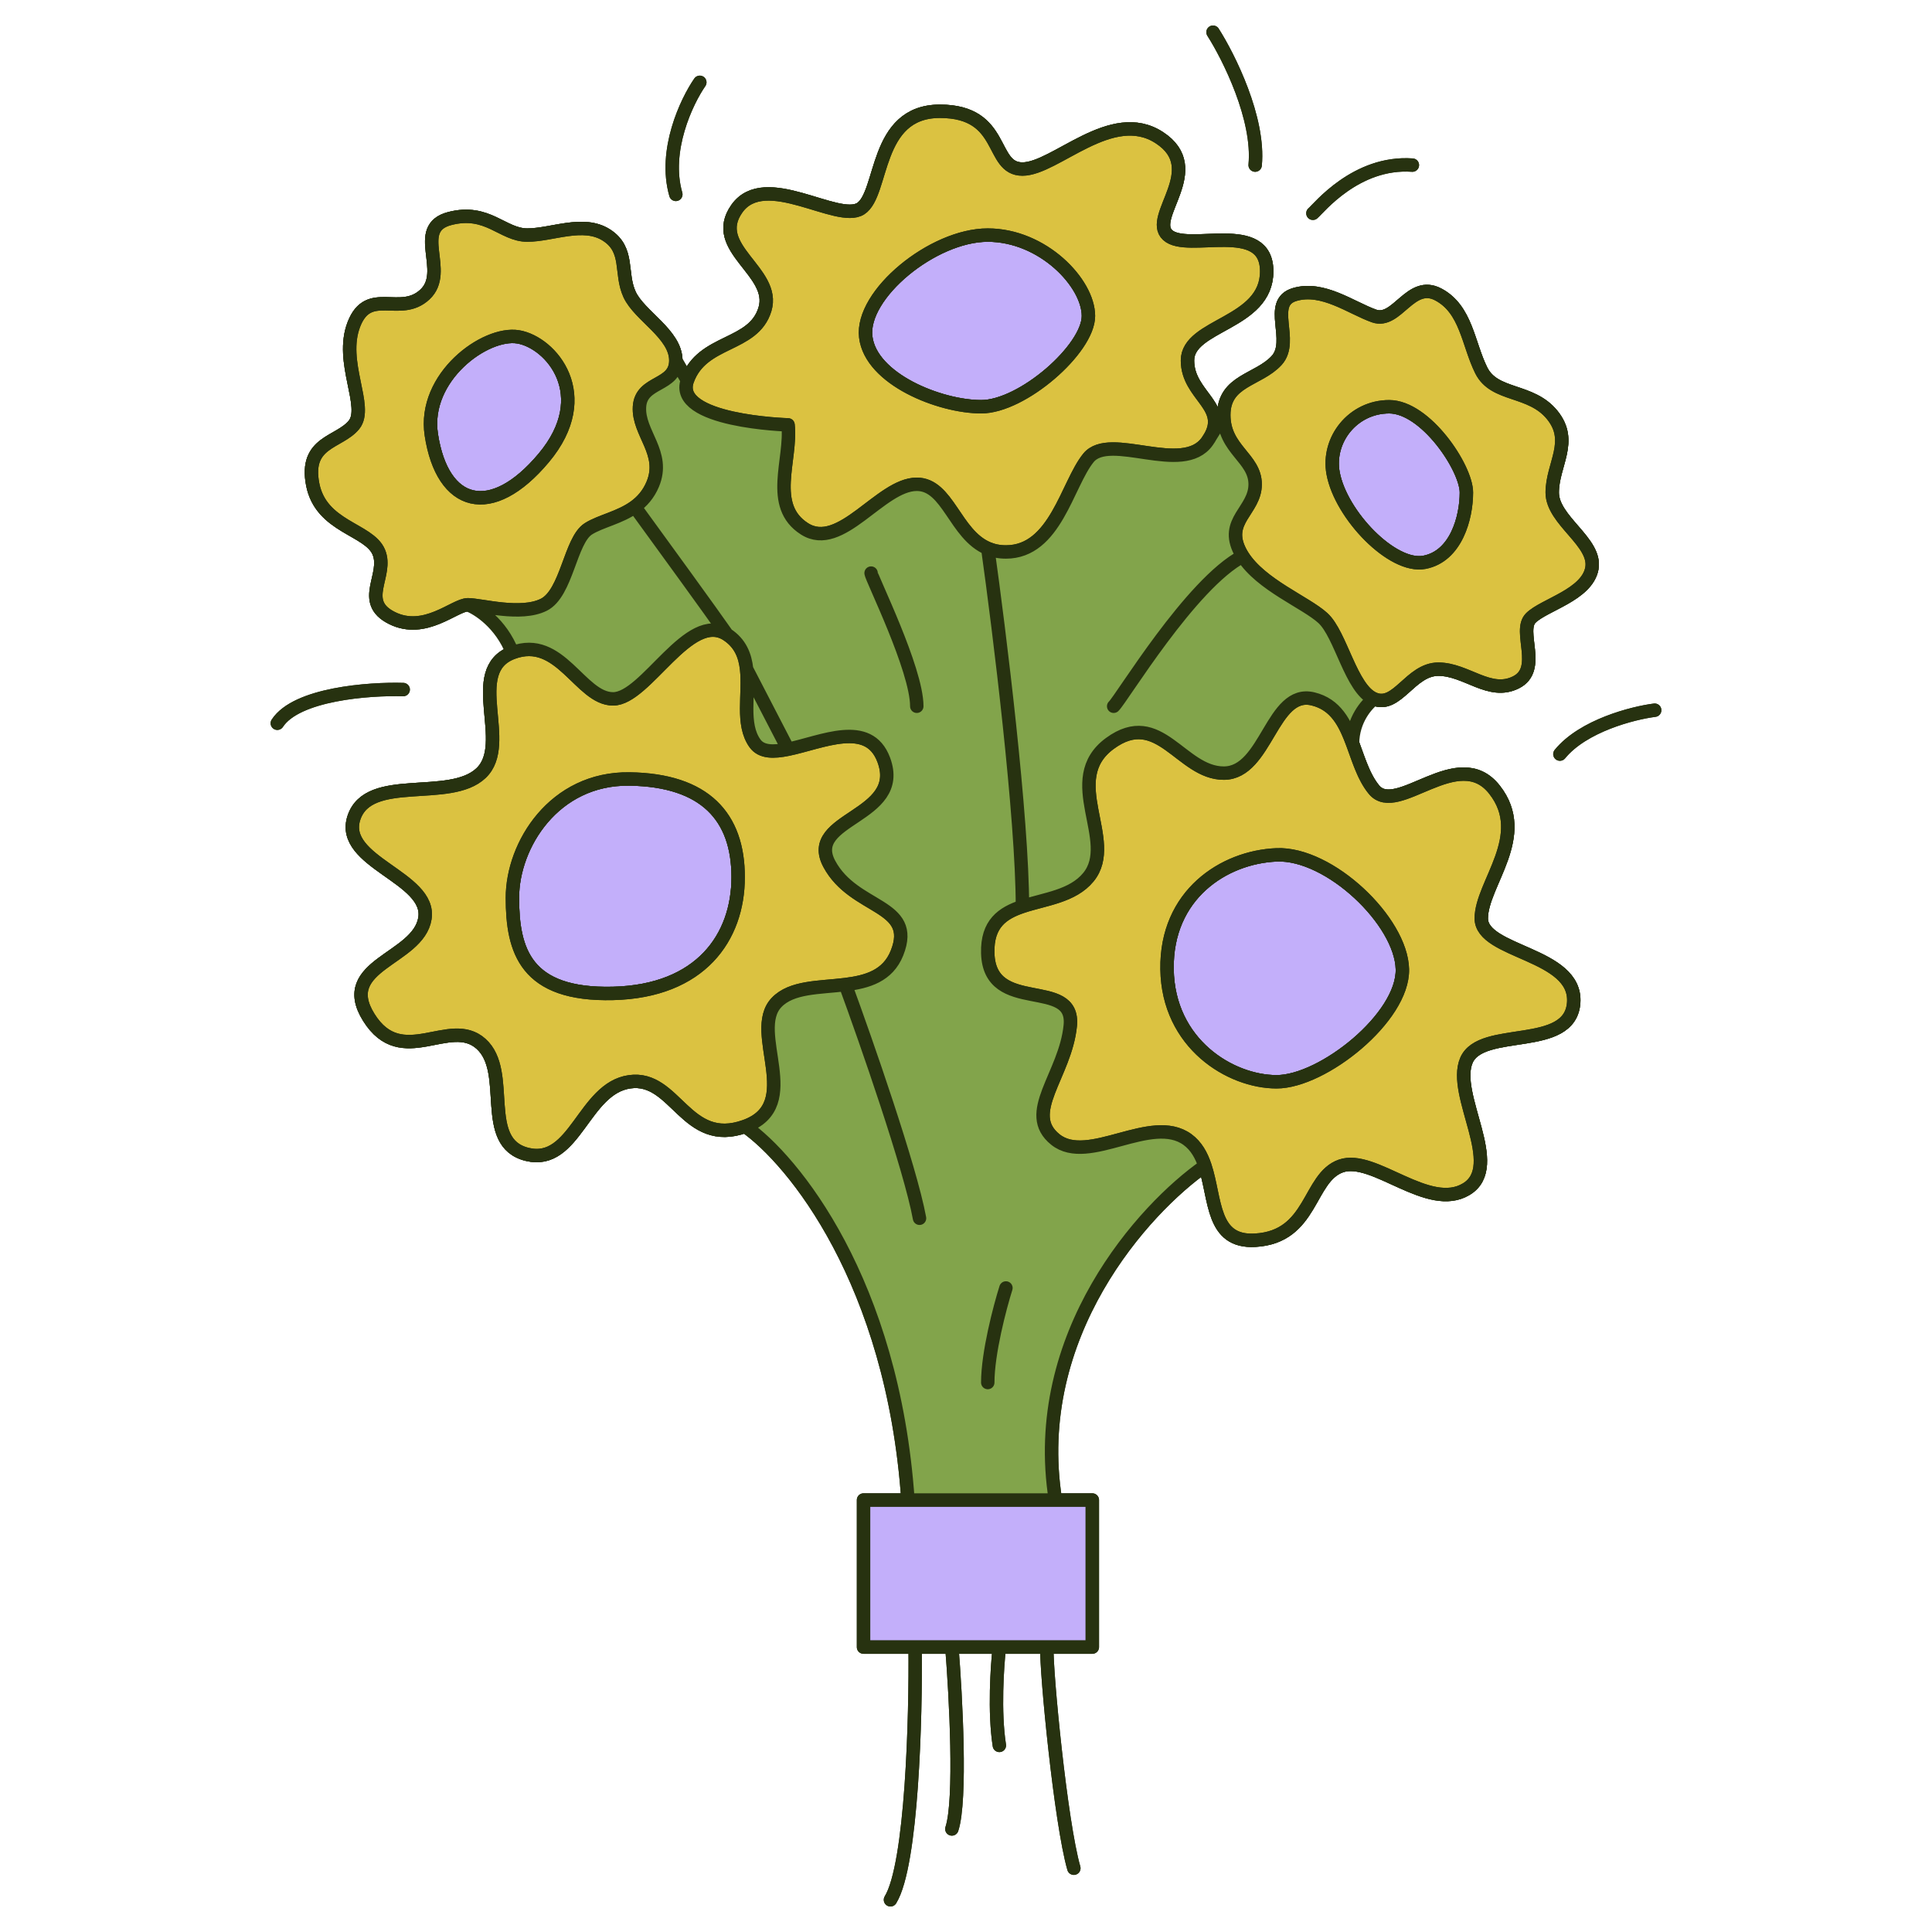 <svg width="72" height="72" viewBox="0 0 72 72" fill="none" xmlns="http://www.w3.org/2000/svg">
<path d="M39.333 55.901H33.837H32.181V61.383H34.104H35.473H37.243H39.014H40.708V55.901H39.333Z" fill="#C3AFFA"/>
<path d="M23.463 29.03C20.648 28.989 19.096 31.489 19.096 33.456C19.096 35.424 19.581 37.104 22.848 37.022C26.115 36.94 27.509 34.932 27.509 32.688C27.509 30.444 26.279 29.071 23.463 29.03Z" fill="#C3AFFA"/>
<path d="M47.575 31.858C45.607 31.94 43.451 33.341 43.492 36.12C43.533 38.9 45.853 40.315 47.575 40.315C49.298 40.315 52.304 37.916 52.263 36.12C52.222 34.325 49.544 31.776 47.575 31.858Z" fill="#C3AFFA"/>
<path d="M51.771 15.158C50.419 15.158 49.451 16.39 49.681 17.636C49.968 19.194 51.894 21.185 53.083 20.956C54.271 20.728 54.649 19.281 54.649 18.356C54.649 17.431 53.124 15.158 51.771 15.158Z" fill="#C3AFFA"/>
<path d="M32.263 12.554C32.075 10.975 34.761 8.761 36.811 8.761C38.861 8.761 40.563 10.544 40.563 11.775C40.563 13.005 38.103 15.158 36.566 15.158C35.029 15.158 32.451 14.134 32.263 12.554Z" fill="#C3AFFA"/>
<path d="M19.312 12.554C18.082 12.35 15.746 14.054 16.074 16.202C16.484 18.887 18.308 19.402 20.265 17.064C22.221 14.727 20.541 12.759 19.312 12.554Z" fill="#C3AFFA"/>
<path d="M27.093 23.646C25.678 22.723 24.079 26.045 22.848 26.045C21.618 26.045 20.88 23.646 19.096 24.322C17.312 24.999 19.096 27.705 17.927 28.812C16.759 29.92 13.745 28.812 13.191 30.473C12.638 32.134 16.082 32.688 15.836 34.226C15.59 35.763 12.515 35.948 13.745 37.916C14.975 39.884 16.759 37.854 17.927 38.9C19.096 39.946 17.866 42.59 19.65 43.021C21.434 43.452 21.741 40.56 23.463 40.315C25.186 40.069 25.555 42.775 27.769 41.975M27.093 23.646C26.551 22.866 24.576 20.148 23.657 18.887M27.093 23.646C27.589 23.97 27.767 24.429 27.824 24.938M27.769 41.975C29.983 41.176 27.892 38.469 28.938 37.362C29.501 36.767 30.545 36.812 31.504 36.693M27.769 41.975C29.557 43.222 33.273 47.752 33.837 55.901M23.657 18.887C23.927 18.69 24.165 18.428 24.325 18.048C24.817 16.879 23.771 16.142 23.832 15.158C23.894 14.174 25.185 14.419 25.186 13.435C25.186 12.451 23.832 11.775 23.463 10.975C23.094 10.175 23.463 9.314 22.602 8.761C21.741 8.207 20.573 8.761 19.65 8.761C18.727 8.761 18.174 7.776 16.759 8.145C15.344 8.514 16.759 10.114 15.836 10.975C14.914 11.835 13.745 10.668 13.191 12.082C12.638 13.496 13.745 15.158 13.191 15.834C12.638 16.51 11.346 16.449 11.653 18.048C11.961 19.647 13.745 19.709 14.114 20.57C14.483 21.431 13.376 22.416 14.606 23.031C15.836 23.646 16.943 22.538 17.435 22.538C17.927 22.538 19.404 22.968 20.265 22.538C21.126 22.108 21.249 20.14 21.926 19.709C22.383 19.419 23.092 19.296 23.657 18.887ZM27.824 24.938C27.93 25.879 27.619 26.986 28.138 27.705C28.377 28.036 28.829 28.032 29.368 27.921M27.824 24.938L29.368 27.921M29.368 27.921C30.634 27.661 32.375 26.81 32.936 28.32C33.736 30.473 29.983 30.473 30.906 32.195C31.829 33.918 34.166 33.672 33.428 35.517C33.087 36.369 32.327 36.591 31.504 36.693M31.504 36.693C32.282 38.812 33.923 43.521 34.268 45.401M33.837 55.901H39.333M33.837 55.901H32.181V61.383H34.104M15.026 25.698C13.76 25.66 11.049 25.859 10.335 26.953M26.08 3.068C25.587 3.78 24.717 5.612 25.186 7.244M32.463 21.357C32.463 21.521 34.166 24.936 34.166 26.32M41.503 26.32C41.799 26.045 44.375 21.746 46.314 20.728M46.314 20.728C46.281 20.676 46.25 20.624 46.222 20.57C45.607 19.402 46.776 19.032 46.776 18.048C46.776 17.064 45.607 16.757 45.607 15.465C45.607 14.174 46.899 14.173 47.575 13.435C48.252 12.697 47.206 11.282 48.252 10.975C49.298 10.668 50.343 11.467 51.204 11.775C52.066 12.082 52.558 10.421 53.603 10.975C54.649 11.529 54.711 12.82 55.203 13.805C55.695 14.789 57.048 14.481 57.847 15.465C58.647 16.449 57.847 17.311 57.847 18.356C57.847 19.402 59.508 20.201 59.324 21.186C59.139 22.17 57.54 22.538 57.048 23.031C56.556 23.523 57.479 24.938 56.494 25.43C55.51 25.922 54.649 24.938 53.603 24.938C52.558 24.938 52.066 26.414 51.204 26.045C50.343 25.675 49.974 23.646 49.298 23.031C48.652 22.444 46.998 21.8 46.314 20.728ZM36.811 20.438C37.009 20.522 37.231 20.57 37.488 20.57C39.333 20.57 39.764 18.049 40.563 17.064C41.363 16.08 44.078 17.741 44.992 16.449C45.905 15.158 44.254 14.789 44.254 13.435C44.254 12.082 47.206 12.082 47.206 10.114C47.206 8.146 44.254 9.437 43.516 8.761C42.778 8.084 44.992 6.3 43.208 5.132C41.424 3.963 39.333 6.3 38.103 6.3C36.873 6.3 37.488 4.147 35.027 4.147C32.567 4.147 32.936 7.223 32.075 7.776C31.213 8.33 28.507 6.3 27.462 7.776C26.416 9.253 28.938 10.114 28.507 11.529C28.076 12.943 26.17 12.636 25.616 14.174C25.062 15.711 29.368 15.834 29.368 15.834C29.512 17.126 28.63 18.849 29.983 19.709C31.337 20.57 32.813 18.048 34.166 18.048C35.332 18.048 35.584 19.919 36.811 20.438ZM36.811 20.438C37.242 23.507 38.103 30.472 38.103 33.78M38.103 33.78C38.938 33.501 39.976 33.406 40.563 32.688C41.67 31.335 39.517 29.058 41.363 27.705C43.208 26.353 44.008 28.812 45.607 28.812C47.206 28.812 47.391 25.675 48.928 26.045C50.467 26.414 50.343 28.383 51.204 29.428C52.066 30.473 54.341 27.706 55.695 29.428C57.048 31.15 55.203 32.934 55.203 34.226C55.203 35.517 58.77 35.517 58.647 37.362C58.524 39.208 55.203 38.224 54.649 39.516C54.095 40.807 56.064 43.452 54.649 44.313C53.234 45.175 51.204 43.021 49.974 43.452C48.744 43.883 48.928 46.097 46.776 46.22C45.146 46.313 45.314 44.679 44.905 43.452M38.103 33.78C37.363 34.028 36.782 34.42 36.811 35.517C36.872 37.854 40.071 36.379 39.886 38.224C39.702 40.069 38.103 41.484 39.333 42.468C40.563 43.452 42.901 41.484 44.254 42.468C44.582 42.707 44.773 43.059 44.905 43.452M45.206 1.2C45.798 2.129 46.942 4.419 46.776 6.153M48.928 7.948C49.137 7.776 50.53 6.005 52.635 6.153M61.665 26.467C60.849 26.571 59.001 27.043 58.133 28.103M44.905 43.452C42.637 45.034 38.349 49.738 39.333 55.901M39.333 55.901H40.708V61.383H39.014M37.488 47.999C37.262 48.717 36.811 50.425 36.811 51.523M34.104 61.383C34.133 63.976 33.989 69.491 33.185 70.8M34.104 61.383H35.473M40.019 69.623C39.531 67.929 38.985 62.33 39.014 61.383M39.014 61.383H37.243M35.473 61.383C35.621 63.197 35.829 67.092 35.473 68.16M35.473 61.383H37.243M37.243 61.383C37.162 62.085 37.048 63.8 37.243 65.046M19.312 12.554C18.082 12.35 15.746 14.054 16.074 16.202C16.484 18.887 18.308 19.402 20.265 17.064C22.221 14.727 20.541 12.759 19.312 12.554ZM32.263 12.554C32.075 10.975 34.761 8.761 36.811 8.761C38.861 8.761 40.563 10.544 40.563 11.775C40.563 13.005 38.103 15.158 36.566 15.158C35.029 15.158 32.451 14.134 32.263 12.554ZM51.771 15.158C50.419 15.158 49.451 16.39 49.681 17.636C49.968 19.194 51.894 21.185 53.083 20.956C54.271 20.728 54.649 19.281 54.649 18.356C54.649 17.431 53.124 15.158 51.771 15.158ZM23.463 29.03C20.648 28.989 19.096 31.489 19.096 33.456C19.096 35.424 19.581 37.104 22.848 37.022C26.115 36.94 27.509 34.932 27.509 32.688C27.509 30.444 26.279 29.071 23.463 29.03ZM47.575 31.858C45.607 31.94 43.451 33.341 43.492 36.12C43.533 38.9 45.853 40.315 47.575 40.315C49.298 40.315 52.304 37.916 52.263 36.12C52.222 34.325 49.544 31.776 47.575 31.858Z" stroke="#273210" stroke-width="0.5" stroke-linecap="round" stroke-linejoin="round"/>
<path fill-rule="evenodd" clip-rule="evenodd" d="M15.836 34.226C15.59 35.763 12.515 35.948 13.745 37.916C14.975 39.884 16.759 37.854 17.927 38.9C19.096 39.946 17.866 42.59 19.65 43.021C21.434 43.452 21.741 40.56 23.463 40.315C25.186 40.069 25.555 42.775 27.769 41.976C29.983 41.176 27.892 38.469 28.938 37.362C29.501 36.767 30.545 36.812 31.504 36.693C32.327 36.591 33.087 36.369 33.428 35.517C34.166 33.672 31.829 33.918 30.906 32.195C29.983 30.473 33.736 30.473 32.936 28.32C32.375 26.81 30.634 27.661 29.368 27.921C28.829 28.032 28.377 28.036 28.138 27.705C27.619 26.986 27.929 25.879 27.824 24.938C27.767 24.429 27.589 23.97 27.092 23.646C25.678 22.723 24.079 26.045 22.848 26.045C21.618 26.045 20.88 23.646 19.096 24.322C17.312 24.999 19.096 27.705 17.927 28.812C16.759 29.92 13.745 28.812 13.191 30.473C12.638 32.134 16.082 32.688 15.836 34.226ZM19.096 33.456C19.096 31.489 20.648 28.989 23.463 29.03C26.279 29.071 27.509 30.444 27.509 32.688C27.509 34.932 26.115 36.94 22.848 37.022C19.581 37.104 19.096 35.424 19.096 33.456Z" fill="#DBC241"/>
<path fill-rule="evenodd" clip-rule="evenodd" d="M17.435 22.538C17.927 22.538 19.404 22.968 20.265 22.538C21.126 22.108 21.249 20.14 21.925 19.709C22.383 19.419 23.092 19.296 23.657 18.887C23.927 18.69 24.165 18.428 24.324 18.048C24.817 16.879 23.771 16.142 23.832 15.158C23.894 14.174 25.185 14.419 25.186 13.435C25.186 12.451 23.832 11.775 23.463 10.975C23.094 10.175 23.463 9.314 22.602 8.761C21.741 8.207 20.573 8.761 19.65 8.761C18.727 8.761 18.174 7.776 16.759 8.145C15.344 8.514 16.759 10.114 15.836 10.975C14.914 11.835 13.745 10.668 13.191 12.082C12.638 13.496 13.745 15.158 13.191 15.834C12.638 16.51 11.346 16.449 11.653 18.048C11.961 19.647 13.745 19.709 14.114 20.57C14.483 21.431 13.376 22.416 14.606 23.031C15.836 23.646 16.943 22.538 17.435 22.538ZM16.074 16.202C15.746 14.054 18.082 12.35 19.312 12.554C20.541 12.759 22.221 14.727 20.265 17.064C18.308 19.402 16.484 18.887 16.074 16.202Z" fill="#DBC241"/>
<path fill-rule="evenodd" clip-rule="evenodd" d="M28.507 11.529C28.076 12.943 26.17 12.636 25.616 14.174C25.062 15.711 29.368 15.834 29.368 15.834C29.512 17.126 28.63 18.849 29.983 19.709C31.337 20.57 32.813 18.048 34.166 18.048C35.332 18.048 35.584 19.919 36.811 20.438C37.009 20.522 37.231 20.57 37.488 20.57C39.333 20.57 39.764 18.049 40.563 17.064C41.363 16.08 44.078 17.741 44.992 16.449C45.905 15.158 44.254 14.789 44.254 13.435C44.254 12.082 47.206 12.082 47.206 10.114C47.206 8.146 44.254 9.437 43.516 8.761C42.778 8.084 44.992 6.3 43.208 5.132C41.424 3.963 39.333 6.3 38.103 6.3C36.873 6.3 37.488 4.147 35.027 4.147C32.567 4.147 32.936 7.223 32.075 7.776C31.213 8.33 28.507 6.3 27.461 7.776C26.416 9.253 28.938 10.114 28.507 11.529ZM36.811 8.761C34.761 8.761 32.075 10.975 32.263 12.554C32.45 14.134 35.029 15.158 36.566 15.158C38.103 15.158 40.563 13.005 40.563 11.775C40.563 10.544 38.861 8.761 36.811 8.761Z" fill="#DBC241"/>
<path fill-rule="evenodd" clip-rule="evenodd" d="M47.575 13.435C46.899 14.173 45.607 14.174 45.607 15.465C45.607 16.757 46.776 17.064 46.776 18.048C46.776 19.032 45.607 19.402 46.222 20.57C46.25 20.624 46.281 20.676 46.314 20.728C46.998 21.8 48.652 22.444 49.297 23.031C49.974 23.646 50.343 25.675 51.204 26.045C52.066 26.414 52.558 24.938 53.603 24.938C54.649 24.938 55.51 25.922 56.494 25.43C57.479 24.938 56.556 23.523 57.048 23.031C57.54 22.538 59.139 22.17 59.324 21.186C59.508 20.201 57.847 19.402 57.847 18.356C57.847 17.311 58.647 16.449 57.847 15.465C57.048 14.481 55.695 14.789 55.203 13.805C54.71 12.82 54.649 11.529 53.603 10.975C52.558 10.421 52.066 12.082 51.204 11.775C50.343 11.467 49.297 10.668 48.252 10.975C47.206 11.282 48.252 12.697 47.575 13.435ZM49.681 17.636C49.451 16.39 50.419 15.158 51.771 15.158C53.124 15.158 54.649 17.431 54.649 18.356C54.649 19.281 54.271 20.728 53.083 20.956C51.894 21.185 49.968 19.194 49.681 17.636Z" fill="#DBC241"/>
<path fill-rule="evenodd" clip-rule="evenodd" d="M48.928 26.045C47.391 25.675 47.206 28.812 45.607 28.812C44.008 28.812 43.208 26.353 41.363 27.705C39.517 29.058 41.67 31.335 40.563 32.688C39.976 33.406 38.938 33.501 38.103 33.78C37.363 34.028 36.782 34.42 36.811 35.517C36.872 37.854 40.071 36.379 39.886 38.224C39.702 40.069 38.103 41.484 39.333 42.468C40.563 43.452 42.901 41.484 44.254 42.468C44.582 42.707 44.773 43.059 44.904 43.452C45.314 44.679 45.146 46.313 46.776 46.22C48.928 46.097 48.744 43.883 49.974 43.452C51.204 43.021 53.234 45.175 54.649 44.313C56.064 43.452 54.095 40.807 54.649 39.516C55.203 38.224 58.524 39.208 58.647 37.362C58.77 35.517 55.203 35.517 55.203 34.226C55.203 32.934 57.048 31.15 55.695 29.428C54.341 27.706 52.066 30.473 51.204 29.428C50.343 28.383 50.467 26.414 48.928 26.045ZM43.492 36.12C43.451 33.341 45.607 31.94 47.575 31.858C49.544 31.776 52.222 34.325 52.263 36.12C52.304 37.916 49.297 40.315 47.575 40.315C45.853 40.315 43.533 38.9 43.492 36.12Z" fill="#DBC241"/>
<path d="M36.811 20.438C37.009 20.522 37.231 20.57 37.488 20.57C39.333 20.57 39.764 18.049 40.563 17.064C41.363 16.08 44.078 17.741 44.992 16.449C45.905 15.158 44.254 14.789 44.254 13.435C44.254 12.082 47.206 12.082 47.206 10.114C47.206 8.146 44.254 9.437 43.516 8.761C42.778 8.084 44.992 6.3 43.208 5.132C41.424 3.963 39.333 6.3 38.103 6.3C36.873 6.3 37.488 4.147 35.027 4.147C32.567 4.147 32.936 7.223 32.075 7.776C31.213 8.33 28.507 6.3 27.461 7.776C26.416 9.253 28.938 10.114 28.507 11.529C28.076 12.943 26.17 12.636 25.616 14.174C25.062 15.711 29.368 15.834 29.368 15.834C29.512 17.126 28.63 18.849 29.983 19.709C31.337 20.57 32.813 18.048 34.166 18.048C35.332 18.048 35.584 19.919 36.811 20.438ZM36.811 20.438C37.242 23.507 38.103 30.472 38.103 33.78M38.103 33.78C38.938 33.501 39.976 33.406 40.563 32.688C41.67 31.335 39.517 29.058 41.363 27.705C43.208 26.353 44.008 28.812 45.607 28.812C47.206 28.812 47.391 25.675 48.928 26.045C50.467 26.414 50.343 28.383 51.204 29.428C52.066 30.473 54.341 27.706 55.695 29.428C57.048 31.15 55.203 32.934 55.203 34.226C55.203 35.517 58.77 35.517 58.647 37.362C58.524 39.208 55.203 38.224 54.649 39.516C54.095 40.807 56.064 43.452 54.649 44.313C53.234 45.175 51.204 43.021 49.974 43.452C48.744 43.883 48.928 46.097 46.776 46.22C45.146 46.313 45.314 44.679 44.904 43.452C44.773 43.059 44.582 42.707 44.254 42.468C42.901 41.484 40.563 43.452 39.333 42.468C38.103 41.484 39.702 40.069 39.886 38.224C40.071 36.379 36.872 37.854 36.811 35.517C36.782 34.42 37.363 34.028 38.103 33.78ZM13.745 37.916C12.515 35.948 15.59 35.763 15.836 34.226C16.082 32.688 12.638 32.134 13.191 30.473C13.745 28.812 16.759 29.92 17.927 28.812C19.096 27.705 17.312 24.999 19.096 24.322C20.88 23.646 21.618 26.045 22.848 26.045C24.079 26.045 25.678 22.723 27.092 23.646C27.589 23.97 27.767 24.429 27.824 24.938C27.929 25.879 27.619 26.986 28.138 27.705C28.377 28.036 28.829 28.032 29.368 27.921C30.634 27.661 32.375 26.81 32.936 28.32C33.736 30.473 29.983 30.473 30.906 32.195C31.829 33.918 34.166 33.672 33.428 35.517C33.087 36.369 32.327 36.591 31.504 36.693C30.545 36.812 29.501 36.767 28.938 37.362C27.892 38.469 29.983 41.176 27.769 41.976C25.555 42.775 25.186 40.069 23.463 40.315C21.741 40.56 21.434 43.452 19.65 43.021C17.866 42.59 19.096 39.946 17.927 38.9C16.759 37.854 14.975 39.884 13.745 37.916ZM20.265 22.538C19.404 22.968 17.927 22.538 17.435 22.538C16.943 22.538 15.836 23.646 14.606 23.031C13.376 22.416 14.483 21.431 14.114 20.57C13.745 19.709 11.961 19.647 11.653 18.048C11.346 16.449 12.638 16.51 13.191 15.834C13.745 15.158 12.638 13.496 13.191 12.082C13.745 10.668 14.914 11.835 15.836 10.975C16.759 10.114 15.344 8.514 16.759 8.145C18.174 7.776 18.727 8.761 19.65 8.761C20.573 8.761 21.741 8.207 22.602 8.761C23.463 9.314 23.094 10.175 23.463 10.975C23.832 11.775 25.186 12.451 25.186 13.435C25.185 14.419 23.894 14.174 23.832 15.158C23.771 16.142 24.817 16.879 24.324 18.048C24.165 18.428 23.927 18.69 23.657 18.887C23.092 19.296 22.383 19.419 21.925 19.709C21.249 20.14 21.126 22.108 20.265 22.538ZM47.575 13.435C46.899 14.173 45.607 14.174 45.607 15.465C45.607 16.757 46.776 17.064 46.776 18.048C46.776 19.032 45.607 19.402 46.222 20.57C46.25 20.624 46.281 20.676 46.314 20.728C46.998 21.8 48.652 22.444 49.297 23.031C49.974 23.646 50.343 25.675 51.204 26.045C52.066 26.414 52.558 24.938 53.603 24.938C54.649 24.938 55.51 25.922 56.494 25.43C57.479 24.938 56.556 23.523 57.048 23.031C57.54 22.538 59.139 22.17 59.324 21.186C59.508 20.201 57.847 19.402 57.847 18.356C57.847 17.311 58.647 16.449 57.847 15.465C57.048 14.481 55.695 14.789 55.203 13.805C54.71 12.82 54.649 11.529 53.603 10.975C52.558 10.421 52.066 12.082 51.204 11.775C50.343 11.467 49.297 10.668 48.252 10.975C47.206 11.282 48.252 12.697 47.575 13.435ZM19.312 12.554C18.082 12.35 15.746 14.054 16.074 16.202C16.484 18.887 18.308 19.402 20.265 17.064C22.221 14.727 20.541 12.759 19.312 12.554ZM32.263 12.554C32.075 10.975 34.761 8.761 36.811 8.761C38.861 8.761 40.563 10.544 40.563 11.775C40.563 13.005 38.103 15.158 36.566 15.158C35.029 15.158 32.45 14.134 32.263 12.554ZM51.771 15.158C50.419 15.158 49.451 16.39 49.681 17.636C49.968 19.194 51.894 21.185 53.083 20.956C54.271 20.728 54.649 19.281 54.649 18.356C54.649 17.431 53.124 15.158 51.771 15.158ZM23.463 29.03C20.648 28.989 19.096 31.489 19.096 33.456C19.096 35.424 19.581 37.104 22.848 37.022C26.115 36.94 27.509 34.932 27.509 32.688C27.509 30.444 26.279 29.071 23.463 29.03ZM47.575 31.858C45.607 31.94 43.451 33.341 43.492 36.12C43.533 38.9 45.853 40.315 47.575 40.315C49.297 40.315 52.304 37.916 52.263 36.12C52.222 34.325 49.544 31.776 47.575 31.858Z" stroke="#273210" stroke-width="0.5" stroke-linecap="round" stroke-linejoin="round"/>
<path d="M32.936 28.32C33.736 30.473 29.983 30.473 30.906 32.195C31.829 33.918 34.166 33.672 33.428 35.517C33.087 36.369 32.327 36.591 31.504 36.693C30.545 36.812 29.501 36.767 28.938 37.362C27.892 38.469 29.983 41.176 27.769 41.975C29.557 43.222 33.273 47.752 33.837 55.901H39.333C38.349 49.738 42.637 45.034 44.905 43.452C44.773 43.059 44.582 42.707 44.254 42.468C42.901 41.484 40.563 43.452 39.333 42.468C38.103 41.484 39.702 40.069 39.886 38.224C40.071 36.379 36.872 37.854 36.811 35.517C36.782 34.42 37.363 34.028 38.103 33.78C38.103 30.472 37.242 23.507 36.811 20.438C35.584 19.919 35.332 18.048 34.166 18.048C32.813 18.048 31.337 20.57 29.983 19.709C28.63 18.849 29.512 17.126 29.368 15.834C29.368 15.834 25.062 15.711 25.616 14.174L25.186 13.435C25.185 14.419 23.894 14.174 23.832 15.158C23.771 16.142 24.817 16.879 24.325 18.048C24.165 18.428 23.927 18.69 23.657 18.887C24.576 20.148 26.551 22.866 27.093 23.646C27.589 23.97 27.767 24.429 27.824 24.938L29.368 27.921C30.634 27.661 32.375 26.81 32.936 28.32Z" fill="#82A44B"/>
<path d="M45.12 16.245C45.084 16.311 45.042 16.379 44.992 16.449C44.078 17.741 41.363 16.08 40.563 17.064C39.764 18.049 39.333 20.57 37.488 20.57C37.231 20.57 37.009 20.522 36.811 20.438C37.242 23.507 38.103 30.472 38.103 33.78C38.938 33.501 39.976 33.406 40.563 32.688C41.67 31.335 39.517 29.058 41.363 27.705C43.208 26.352 44.008 28.812 45.607 28.812C47.206 28.812 47.391 25.675 48.928 26.045C49.782 26.25 50.124 26.947 50.406 27.705C50.411 26.829 50.94 26.233 51.204 26.045C50.343 25.675 49.974 23.646 49.298 23.031C48.652 22.444 46.998 21.8 46.314 20.728C46.281 20.676 46.25 20.624 46.222 20.57C45.607 19.402 46.776 19.032 46.776 18.048C46.776 17.064 45.607 16.757 45.607 15.465L45.12 16.245Z" fill="#82A44B"/>
<path d="M19.096 24.322C20.88 23.646 21.618 26.045 22.848 26.045C24.079 26.045 25.678 22.723 27.093 23.646C26.551 22.866 24.576 20.148 23.657 18.887C23.092 19.296 22.383 19.419 21.926 19.709C21.249 20.14 21.126 22.108 20.265 22.538C19.404 22.968 17.927 22.538 17.435 22.538C17.81 22.675 18.667 23.222 19.096 24.322Z" fill="#82A44B"/>
<path d="M27.824 24.938C27.93 25.879 27.619 26.986 28.138 27.705C28.377 28.036 28.829 28.032 29.368 27.921L27.824 24.938Z" fill="#82A44B"/>
<path d="M19.096 24.322C17.312 24.999 19.096 27.705 17.927 28.812C16.759 29.92 13.745 28.812 13.191 30.473C12.638 32.134 16.082 32.688 15.836 34.226C15.59 35.763 12.515 35.948 13.745 37.916C14.975 39.884 16.759 37.854 17.927 38.9C19.096 39.946 17.866 42.59 19.65 43.021C21.434 43.452 21.741 40.56 23.463 40.315C25.186 40.069 25.555 42.775 27.769 41.975M19.096 24.322C20.88 23.646 21.618 26.045 22.848 26.045C24.079 26.045 25.678 22.723 27.093 23.646M19.096 24.322C18.667 23.222 17.81 22.675 17.435 22.538M27.093 23.646C26.551 22.866 24.576 20.148 23.657 18.887M27.093 23.646C27.589 23.97 27.767 24.429 27.824 24.938M27.769 41.975C29.983 41.176 27.892 38.469 28.938 37.362C29.501 36.767 30.545 36.812 31.504 36.693M27.769 41.975C29.557 43.222 33.273 47.752 33.837 55.901M17.435 22.538C17.927 22.538 19.404 22.968 20.265 22.538C21.126 22.108 21.249 20.14 21.926 19.709C22.383 19.419 23.092 19.296 23.657 18.887M17.435 22.538C16.943 22.538 15.836 23.646 14.606 23.031C13.376 22.416 14.483 21.431 14.114 20.57C13.745 19.709 11.961 19.647 11.653 18.048C11.346 16.449 12.638 16.51 13.191 15.834C13.745 15.158 12.638 13.496 13.191 12.082C13.745 10.668 14.914 11.835 15.836 10.975C16.759 10.114 15.344 8.514 16.759 8.145C18.174 7.776 18.727 8.761 19.65 8.761C20.573 8.761 21.741 8.207 22.602 8.761C23.463 9.314 23.094 10.175 23.463 10.975C23.832 11.775 25.186 12.451 25.186 13.435M25.186 13.435C25.185 14.419 23.894 14.174 23.832 15.158C23.771 16.142 24.817 16.879 24.325 18.048C24.165 18.428 23.927 18.69 23.657 18.887M25.186 13.435L25.616 14.174M25.616 14.174C26.17 12.636 28.076 12.943 28.507 11.529C28.938 10.114 26.416 9.253 27.462 7.776C28.507 6.3 31.213 8.33 32.075 7.776C32.936 7.223 32.567 4.147 35.027 4.147C37.488 4.147 36.873 6.3 38.103 6.3C39.333 6.3 41.424 3.963 43.208 5.132C44.992 6.3 42.778 8.084 43.516 8.761C44.254 9.437 47.206 8.146 47.206 10.114C47.206 12.082 44.254 12.082 44.254 13.435C44.254 14.714 45.729 15.114 45.12 16.245M25.616 14.174C25.062 15.711 29.368 15.834 29.368 15.834C29.512 17.126 28.63 18.849 29.983 19.709C31.337 20.57 32.813 18.048 34.166 18.048C35.332 18.048 35.584 19.919 36.811 20.438M44.992 16.449C44.078 17.741 41.363 16.08 40.563 17.064C39.764 18.049 39.333 20.57 37.488 20.57C37.231 20.57 37.009 20.522 36.811 20.438M44.992 16.449C45.042 16.379 45.084 16.311 45.12 16.245M44.992 16.449L45.12 16.245M45.607 15.465C45.607 14.174 46.899 14.173 47.575 13.435C48.252 12.697 47.206 11.282 48.252 10.975C49.298 10.668 50.343 11.467 51.204 11.775C52.066 12.082 52.558 10.421 53.603 10.975C54.649 11.529 54.711 12.82 55.203 13.805C55.695 14.789 57.048 14.481 57.847 15.465C58.647 16.449 57.847 17.311 57.847 18.356C57.847 19.402 59.508 20.201 59.324 21.186C59.139 22.17 57.54 22.538 57.048 23.031C56.556 23.523 57.479 24.938 56.494 25.43C55.51 25.922 54.649 24.938 53.603 24.938C52.558 24.938 52.066 26.414 51.204 26.045M45.607 15.465C45.607 16.757 46.776 17.064 46.776 18.048C46.776 19.032 45.607 19.402 46.222 20.57C46.25 20.624 46.281 20.676 46.314 20.728M45.607 15.465L45.12 16.245M51.204 26.045C50.343 25.675 49.974 23.646 49.298 23.031C48.652 22.444 46.998 21.8 46.314 20.728M51.204 26.045C50.94 26.233 50.411 26.829 50.406 27.705M27.824 24.938C27.93 25.879 27.619 26.986 28.138 27.705C28.377 28.036 28.829 28.032 29.368 27.921M27.824 24.938L29.368 27.921M29.368 27.921C30.634 27.661 32.375 26.81 32.936 28.32C33.736 30.473 29.983 30.473 30.906 32.195C31.829 33.918 34.166 33.672 33.428 35.517C33.087 36.369 32.327 36.591 31.504 36.693M31.504 36.693C32.282 38.812 33.923 43.521 34.268 45.401M33.837 55.901H39.333M33.837 55.901H32.181V61.383H34.104M15.026 25.698C13.76 25.66 11.049 25.859 10.335 26.953M26.08 3.068C25.587 3.78 24.717 5.612 25.186 7.244M32.463 21.357C32.463 21.521 34.166 24.936 34.166 26.32M41.503 26.32C41.799 26.045 44.375 21.746 46.314 20.728M36.811 20.438C37.242 23.507 38.103 30.472 38.103 33.78M38.103 33.78C38.938 33.501 39.976 33.406 40.563 32.688C41.67 31.335 39.517 29.058 41.363 27.705C43.208 26.352 44.008 28.812 45.607 28.812C47.206 28.812 47.391 25.675 48.928 26.045C49.782 26.25 50.124 26.947 50.406 27.705M38.103 33.78C37.363 34.028 36.782 34.42 36.811 35.517C36.872 37.854 40.071 36.379 39.886 38.224C39.702 40.069 38.103 41.484 39.333 42.468C40.563 43.452 42.901 41.484 44.254 42.468C44.582 42.707 44.773 43.059 44.905 43.452M45.206 1.2C45.798 2.129 46.942 4.419 46.776 6.153M48.928 7.948C49.137 7.776 50.53 6.005 52.635 6.153M61.665 26.467C60.849 26.571 59.001 27.043 58.133 28.103M44.905 43.452C45.314 44.679 45.146 46.313 46.776 46.22C48.928 46.097 48.744 43.883 49.974 43.452C51.204 43.021 53.234 45.175 54.649 44.313C56.064 43.452 54.095 40.807 54.649 39.516C55.203 38.224 58.524 39.208 58.647 37.362C58.77 35.517 55.203 35.517 55.203 34.226C55.203 32.934 57.048 31.15 55.695 29.428C54.341 27.706 52.066 30.473 51.204 29.428C50.821 28.963 50.633 28.314 50.406 27.705M44.905 43.452C42.637 45.034 38.349 49.738 39.333 55.901M39.333 55.901H40.708V61.383H39.014M37.488 47.999C37.262 48.717 36.811 50.425 36.811 51.523M34.104 61.383C34.133 63.976 33.989 69.491 33.185 70.8M34.104 61.383H35.473M40.019 69.623C39.531 67.929 38.985 62.33 39.014 61.383M39.014 61.383H37.243M35.473 61.383C35.621 63.197 35.829 67.092 35.473 68.16M35.473 61.383H37.243M37.243 61.383C37.162 62.085 37.048 63.8 37.243 65.046M19.312 12.554C18.082 12.35 15.746 14.054 16.074 16.202C16.484 18.887 18.308 19.402 20.265 17.064C22.221 14.727 20.541 12.759 19.312 12.554ZM32.263 12.554C32.075 10.975 34.761 8.761 36.811 8.761C38.861 8.761 40.563 10.544 40.563 11.775C40.563 13.005 38.103 15.158 36.566 15.158C35.029 15.158 32.451 14.134 32.263 12.554ZM51.771 15.158C50.419 15.158 49.451 16.39 49.681 17.636C49.968 19.194 51.894 21.185 53.083 20.956C54.271 20.728 54.649 19.281 54.649 18.356C54.649 17.431 53.124 15.158 51.771 15.158ZM23.463 29.03C20.648 28.989 19.096 31.489 19.096 33.456C19.096 35.424 19.581 37.104 22.848 37.022C26.115 36.94 27.509 34.932 27.509 32.688C27.509 30.444 26.279 29.071 23.463 29.03ZM47.575 31.858C45.607 31.94 43.451 33.341 43.492 36.12C43.533 38.9 45.853 40.315 47.575 40.315C49.298 40.315 52.304 37.916 52.263 36.12C52.222 34.325 49.544 31.776 47.575 31.858Z" stroke="#273210" stroke-width="0.5" stroke-linecap="round" stroke-linejoin="round"/>
</svg>

